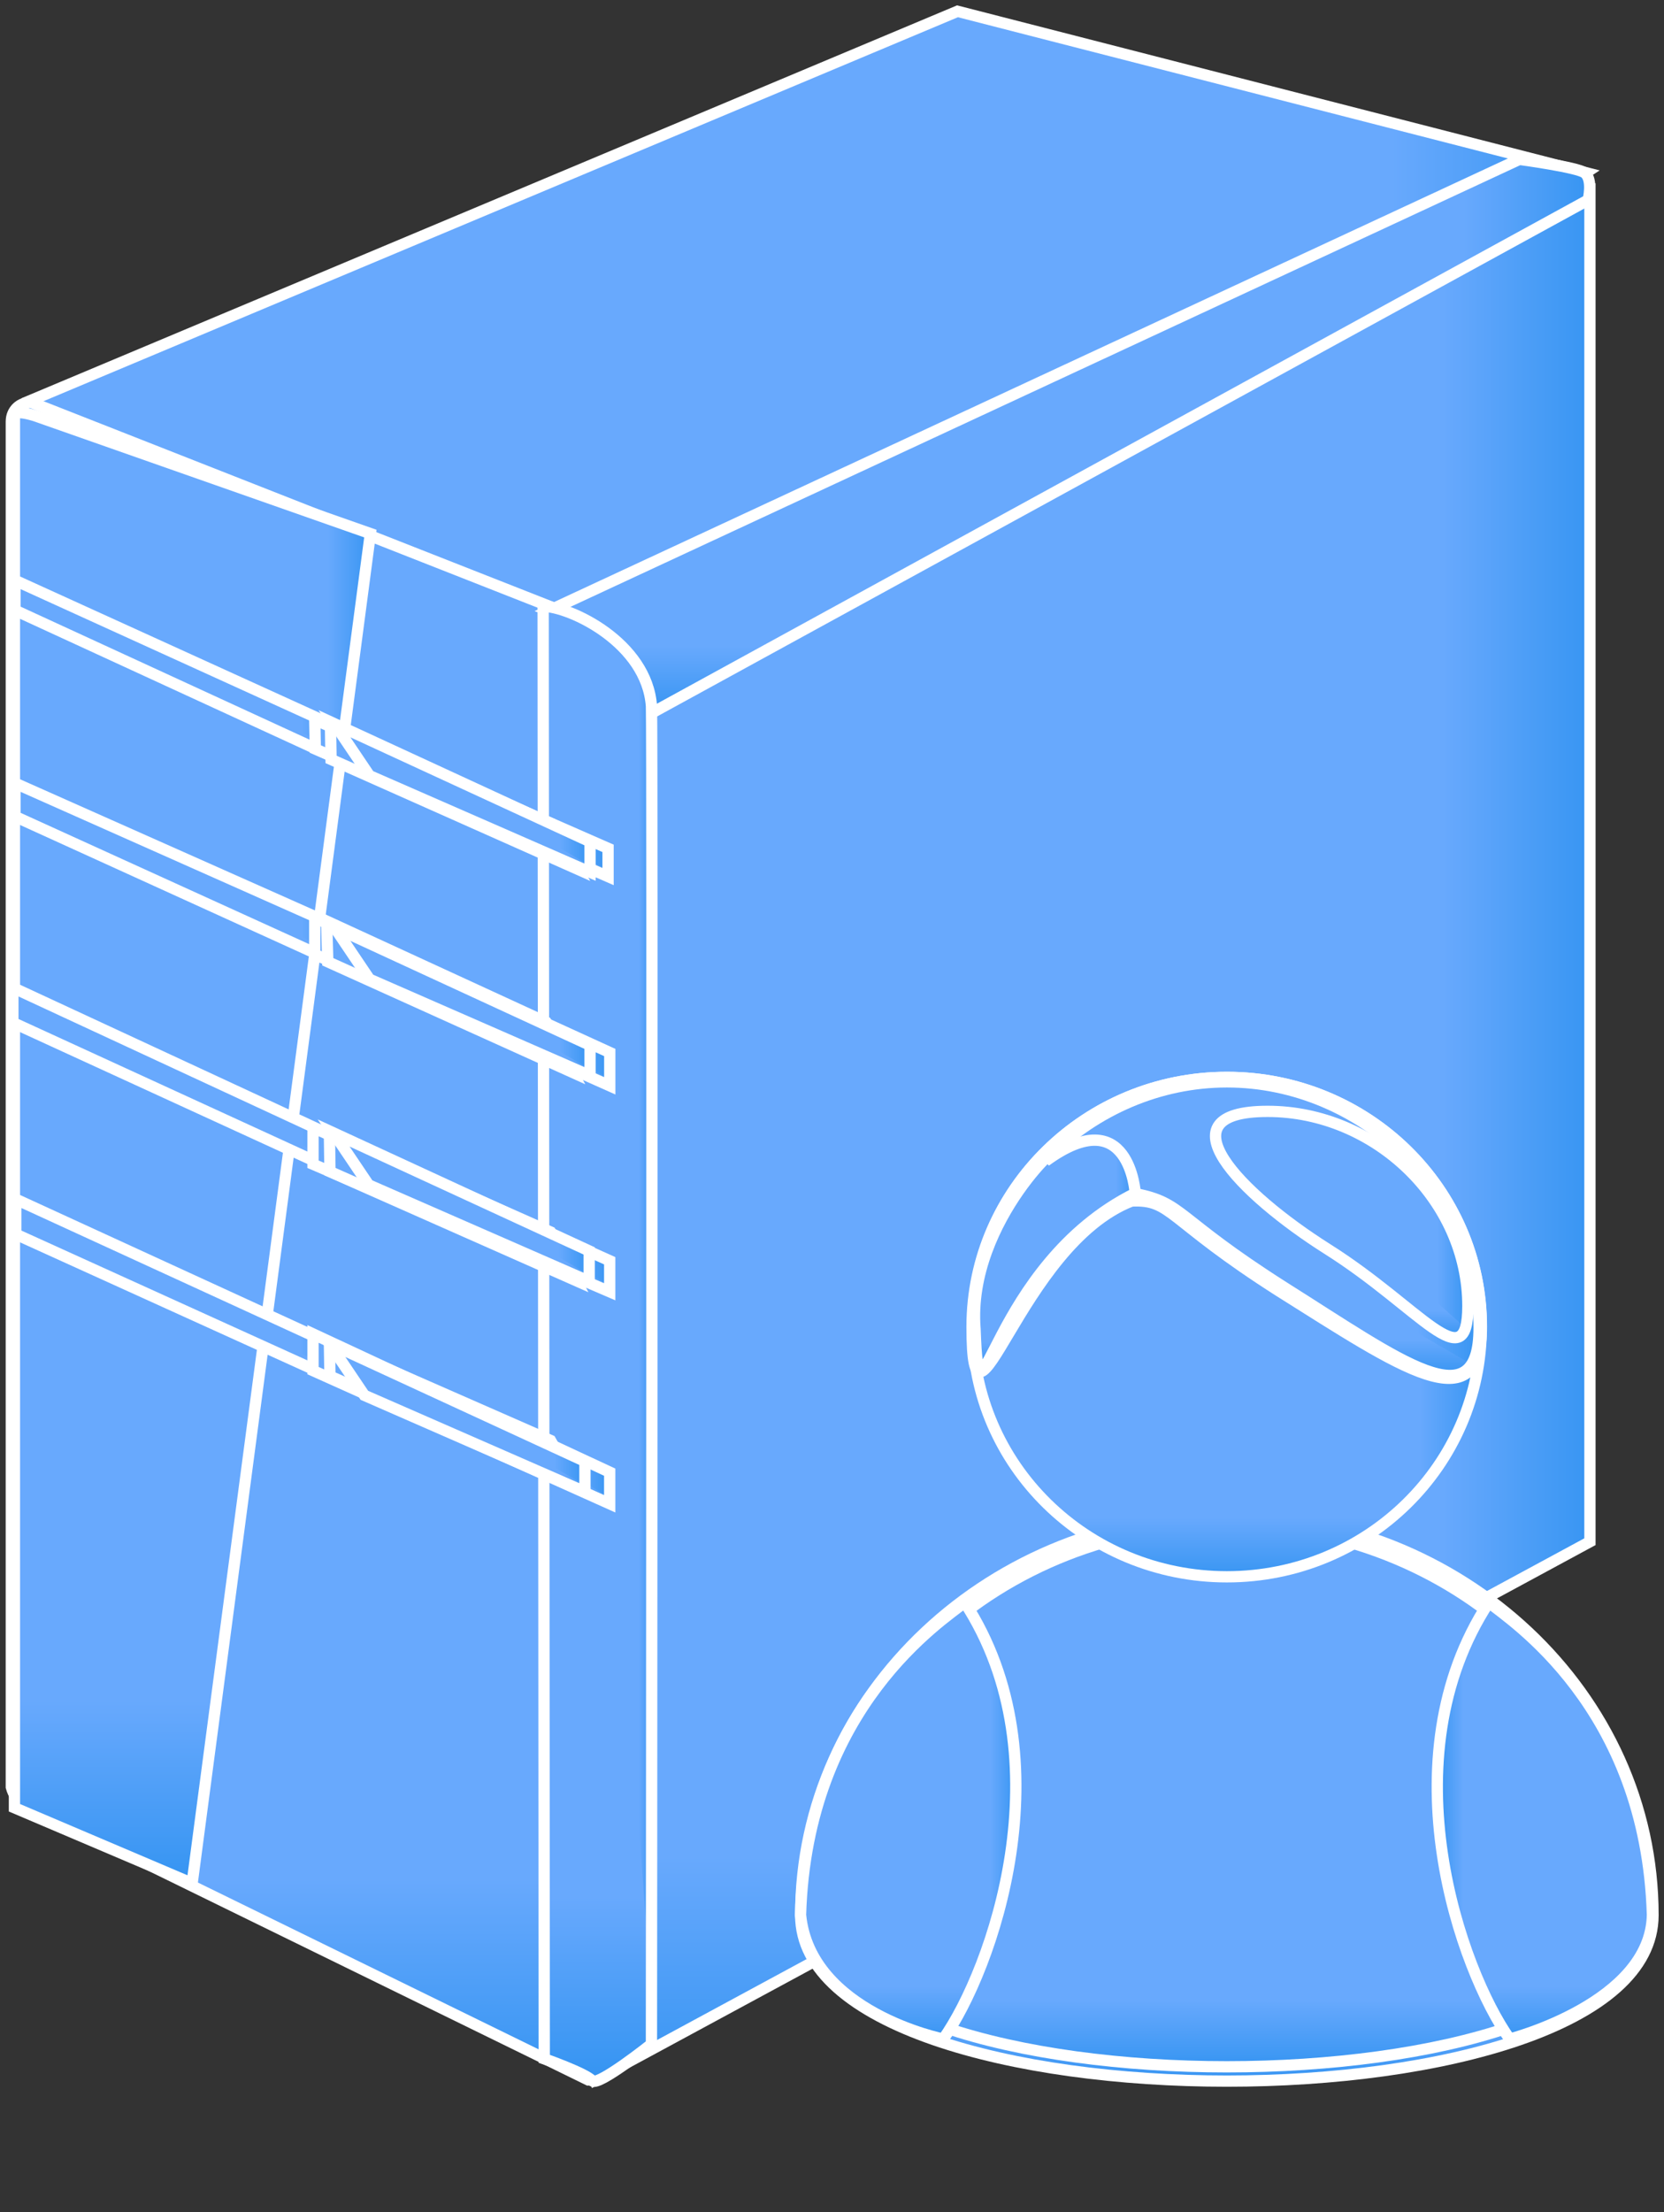 <svg xmlns="http://www.w3.org/2000/svg" width="295" xmlns:xlink="http://www.w3.org/1999/xlink" height="392" viewBox="0 0 295 392">
    <rect x="0" y="0" width="295" height="392" fill="#333333" stroke="none"/>
    <defs>
        <clipPath id="clip1">
            <path d="M0,74.4L1.9,69.3L167,0L278.4,28.6L109,139.3L0,74.4z"/>
        </clipPath>
        <linearGradient id="lg1" y1="0%" x1="0%" x2="100%" y2="0%">
            <stop offset="0" stop-color="#68a9fd"/>
            <stop offset="0.88" stop-color="#68a9fd"/>
            <stop offset="1" stop-color="#3795f2"/>
        </linearGradient>
        <linearGradient id="lg2" y1="0%" x1="0%" x2="0%" y2="100%">
            <stop offset="0" stop-color="#68a9fd"/>
            <stop offset="0.88" stop-color="#68a9fd"/>
            <stop offset="1" stop-color="#3795f2"/>
        </linearGradient>
        <clipPath id="clip2">
            <path d="M43.7,338L220.1,242.6L220.1,3.4L46.3,81.8L0,221L43.7,338z"/>
        </clipPath>
        <linearGradient id="lg3" y1="0%" x1="0%" x2="100%" y2="0%">
            <stop offset="0" stop-color="#68a9fd"/>
            <stop offset="0.88" stop-color="#68a9fd"/>
            <stop offset="1" stop-color="#3795f2"/>
        </linearGradient>
        <linearGradient id="lg4" y1="0%" x1="0%" x2="0%" y2="100%">
            <stop offset="0" stop-color="#68a9fd"/>
            <stop offset="0.88" stop-color="#68a9fd"/>
            <stop offset="1" stop-color="#3795f2"/>
        </linearGradient>
        <clipPath id="clip3">
            <path d="M3.5,0L102.4,38.9C104.6,39.4,105.7,41.4,106.1,42.5L106.1,294.1C106.1,296.1,104.3,297.3,102.3,297.3L3.6,249C.8,247.5,.4,246.8,0,245.4L0,3.4C0,1.4,1.5,0,3.5,0z"/>
        </clipPath>
        <linearGradient id="lg5" y1="0%" x1="0%" x2="100%" y2="0%">
            <stop offset="0" stop-color="#68a9fd"/>
            <stop offset="0.88" stop-color="#68a9fd"/>
            <stop offset="1" stop-color="#3795f2"/>
        </linearGradient>
        <linearGradient id="lg6" y1="0%" x1="0%" x2="0%" y2="100%">
            <stop offset="0" stop-color="#68a9fd"/>
            <stop offset="0.88" stop-color="#68a9fd"/>
            <stop offset="1" stop-color="#3795f2"/>
        </linearGradient>
        <clipPath id="clip4">
            <path d="M0,80C7.5,83.1,8.4,82.9,13.9,87.6C16.9,90.3,18.3,98.1,18.3,98.1L184.3,7.2C184.3,7.2,185.2,3.6,183.7,2.4C182.5,1.4,172.1,0,172.1,0L0,80z"/>
        </clipPath>
        <linearGradient id="lg7" y1="0%" x1="0%" x2="100%" y2="0%">
            <stop offset="0" stop-color="#68a9fd"/>
            <stop offset="0.88" stop-color="#68a9fd"/>
            <stop offset="1" stop-color="#3795f2"/>
        </linearGradient>
        <linearGradient id="lg8" y1="0%" x1="0%" x2="0%" y2="100%">
            <stop offset="0" stop-color="#68a9fd"/>
            <stop offset="0.88" stop-color="#68a9fd"/>
            <stop offset="1" stop-color="#3795f2"/>
        </linearGradient>
        <clipPath id="clip5">
            <path d="M-0,0C4.7,0,18.4,6.4,19.2,17.7C19.4,21.5,19.2,254.8,19.2,254.8C19.2,254.8,9.8,262.3,8.7,261.3C7.6,260,.2,257.4,.2,257.4L-0,0z"/>
        </clipPath>
        <linearGradient id="lg9" y1="0%" x1="0%" x2="100%" y2="0%">
            <stop offset="0" stop-color="#68a9fd"/>
            <stop offset="0.88" stop-color="#68a9fd"/>
            <stop offset="1" stop-color="#3795f2"/>
        </linearGradient>
        <linearGradient id="lg10" y1="0%" x1="0%" x2="0%" y2="100%">
            <stop offset="0" stop-color="#68a9fd"/>
            <stop offset="0.88" stop-color="#68a9fd"/>
            <stop offset="1" stop-color="#3795f2"/>
        </linearGradient>
        <clipPath id="clip6">
            <path d="M63.2,21.4L31.6,260.6L.1,247.2L.1,.9C.1,.9,-0.9,-0.9,3.7,.5L63.2,21.4z"/>
        </clipPath>
        <linearGradient id="lg11" y1="0%" x1="0%" x2="100%" y2="0%">
            <stop offset="0" stop-color="#68a9fd"/>
            <stop offset="0.88" stop-color="#68a9fd"/>
            <stop offset="1" stop-color="#3795f2"/>
        </linearGradient>
        <linearGradient id="lg12" y1="0%" x1="0%" x2="0%" y2="100%">
            <stop offset="0" stop-color="#68a9fd"/>
            <stop offset="0.88" stop-color="#68a9fd"/>
            <stop offset="1" stop-color="#3795f2"/>
        </linearGradient>
        <clipPath id="clip7">
            <path d="M0,0L0,5.3L57.8,31.9L57.8,26.3L0,0z"/>
        </clipPath>
        <linearGradient id="lg13" y1="0%" x1="0%" x2="100%" y2="0%">
            <stop offset="0" stop-color="#68a9fd"/>
            <stop offset="0.88" stop-color="#68a9fd"/>
            <stop offset="1" stop-color="#3795f2"/>
        </linearGradient>
        <linearGradient id="lg14" y1="0%" x1="0%" x2="0%" y2="100%">
            <stop offset="0" stop-color="#68a9fd"/>
            <stop offset="0.88" stop-color="#68a9fd"/>
            <stop offset="1" stop-color="#3795f2"/>
        </linearGradient>
        <clipPath id="clip8">
            <path d="M0,0L0,5.9L57.8,32.2L57.8,25.7L0,0z"/>
        </clipPath>
        <linearGradient id="lg15" y1="0%" x1="0%" x2="100%" y2="0%">
            <stop offset="0" stop-color="#68a9fd"/>
            <stop offset="0.88" stop-color="#68a9fd"/>
            <stop offset="1" stop-color="#3795f2"/>
        </linearGradient>
        <linearGradient id="lg16" y1="0%" x1="0%" x2="0%" y2="100%">
            <stop offset="0" stop-color="#68a9fd"/>
            <stop offset="0.88" stop-color="#68a9fd"/>
            <stop offset="1" stop-color="#3795f2"/>
        </linearGradient>
        <clipPath id="clip9">
            <path d="M0,0L0,6.2L58.2,32.9L58.2,27L0,0z"/>
        </clipPath>
        <linearGradient id="lg17" y1="0%" x1="0%" x2="100%" y2="0%">
            <stop offset="0" stop-color="#68a9fd"/>
            <stop offset="0.88" stop-color="#68a9fd"/>
            <stop offset="1" stop-color="#3795f2"/>
        </linearGradient>
        <linearGradient id="lg18" y1="0%" x1="0%" x2="0%" y2="100%">
            <stop offset="0" stop-color="#68a9fd"/>
            <stop offset="0.88" stop-color="#68a9fd"/>
            <stop offset="1" stop-color="#3795f2"/>
        </linearGradient>
        <clipPath id="clip10">
            <path d="M0,0L0,6.2L57.3,32.2L57.3,26.3L0,0z"/>
        </clipPath>
        <linearGradient id="lg19" y1="0%" x1="0%" x2="100%" y2="0%">
            <stop offset="0" stop-color="#68a9fd"/>
            <stop offset="0.88" stop-color="#68a9fd"/>
            <stop offset="1" stop-color="#3795f2"/>
        </linearGradient>
        <linearGradient id="lg20" y1="0%" x1="0%" x2="0%" y2="100%">
            <stop offset="0" stop-color="#68a9fd"/>
            <stop offset="0.88" stop-color="#68a9fd"/>
            <stop offset="1" stop-color="#3795f2"/>
        </linearGradient>
        <clipPath id="clip11">
            <path d="M0,0L.1,5.2L52,27.8L52,22.8L0,0z"/>
        </clipPath>
        <linearGradient id="lg21" y1="0%" x1="0%" x2="100%" y2="0%">
            <stop offset="0" stop-color="#68a9fd"/>
            <stop offset="0.88" stop-color="#68a9fd"/>
            <stop offset="1" stop-color="#3795f2"/>
        </linearGradient>
        <linearGradient id="lg22" y1="0%" x1="0%" x2="0%" y2="100%">
            <stop offset="0" stop-color="#68a9fd"/>
            <stop offset="0.88" stop-color="#68a9fd"/>
            <stop offset="1" stop-color="#3795f2"/>
        </linearGradient>
        <clipPath id="clip12">
            <path d="M0,0L0,6.5L52.3,29.8L52.3,23.9L0,0z"/>
        </clipPath>
        <linearGradient id="lg23" y1="0%" x1="0%" x2="100%" y2="0%">
            <stop offset="0" stop-color="#68a9fd"/>
            <stop offset="0.88" stop-color="#68a9fd"/>
            <stop offset="1" stop-color="#3795f2"/>
        </linearGradient>
        <linearGradient id="lg24" y1="0%" x1="0%" x2="0%" y2="100%">
            <stop offset="0" stop-color="#68a9fd"/>
            <stop offset="0.88" stop-color="#68a9fd"/>
            <stop offset="1" stop-color="#3795f2"/>
        </linearGradient>
        <clipPath id="clip13">
            <path d="M0,0L52.6,23.6L52.6,29.1L0,6.5L0,0z"/>
        </clipPath>
        <linearGradient id="lg25" y1="0%" x1="0%" x2="100%" y2="0%">
            <stop offset="0" stop-color="#68a9fd"/>
            <stop offset="0.88" stop-color="#68a9fd"/>
            <stop offset="1" stop-color="#3795f2"/>
        </linearGradient>
        <linearGradient id="lg26" y1="0%" x1="0%" x2="0%" y2="100%">
            <stop offset="0" stop-color="#68a9fd"/>
            <stop offset="0.88" stop-color="#68a9fd"/>
            <stop offset="1" stop-color="#3795f2"/>
        </linearGradient>
        <clipPath id="clip14">
            <path d="M0,0L52.6,24.5L52.6,30.1L0,6.5L0,0z"/>
        </clipPath>
        <linearGradient id="lg27" y1="0%" x1="0%" x2="100%" y2="0%">
            <stop offset="0" stop-color="#68a9fd"/>
            <stop offset="0.88" stop-color="#68a9fd"/>
            <stop offset="1" stop-color="#3795f2"/>
        </linearGradient>
        <linearGradient id="lg28" y1="0%" x1="0%" x2="0%" y2="100%">
            <stop offset="0" stop-color="#68a9fd"/>
            <stop offset="0.88" stop-color="#68a9fd"/>
            <stop offset="1" stop-color="#3795f2"/>
        </linearGradient>
        <clipPath id="clip15">
            <path d="M0,0L39.2,17.2L43.7,25.2L.1,5.8L0,0z"/>
        </clipPath>
        <linearGradient id="lg29" y1="0%" x1="0%" x2="100%" y2="0%">
            <stop offset="0" stop-color="#68a9fd"/>
            <stop offset="0.88" stop-color="#68a9fd"/>
            <stop offset="1" stop-color="#3795f2"/>
        </linearGradient>
        <linearGradient id="lg30" y1="0%" x1="0%" x2="0%" y2="100%">
            <stop offset="0" stop-color="#68a9fd"/>
            <stop offset="0.88" stop-color="#68a9fd"/>
            <stop offset="1" stop-color="#3795f2"/>
        </linearGradient>
        <clipPath id="clip16">
            <path d="M0,0L38.9,17.9L43.6,26.8L.2,7.2L0,0z"/>
        </clipPath>
        <linearGradient id="lg31" y1="0%" x1="0%" x2="100%" y2="0%">
            <stop offset="0" stop-color="#68a9fd"/>
            <stop offset="0.88" stop-color="#68a9fd"/>
            <stop offset="1" stop-color="#3795f2"/>
        </linearGradient>
        <linearGradient id="lg32" y1="0%" x1="0%" x2="0%" y2="100%">
            <stop offset="0" stop-color="#68a9fd"/>
            <stop offset="0.88" stop-color="#68a9fd"/>
            <stop offset="1" stop-color="#3795f2"/>
        </linearGradient>
        <clipPath id="clip17">
            <path d="M0,0L39.2,17.4L43.7,26L.1,6.7L0,0z"/>
        </clipPath>
        <linearGradient id="lg33" y1="0%" x1="0%" x2="100%" y2="0%">
            <stop offset="0" stop-color="#68a9fd"/>
            <stop offset="0.88" stop-color="#68a9fd"/>
            <stop offset="1" stop-color="#3795f2"/>
        </linearGradient>
        <linearGradient id="lg34" y1="0%" x1="0%" x2="0%" y2="100%">
            <stop offset="0" stop-color="#68a9fd"/>
            <stop offset="0.88" stop-color="#68a9fd"/>
            <stop offset="1" stop-color="#3795f2"/>
        </linearGradient>
        <clipPath id="clip18">
            <path d="M0,0L39.2,17.2L43.7,25.2L.1,5.8L0,0z"/>
        </clipPath>
        <linearGradient id="lg35" y1="0%" x1="0%" x2="100%" y2="0%">
            <stop offset="0" stop-color="#68a9fd"/>
            <stop offset="0.88" stop-color="#68a9fd"/>
            <stop offset="1" stop-color="#3795f2"/>
        </linearGradient>
        <linearGradient id="lg36" y1="0%" x1="0%" x2="0%" y2="100%">
            <stop offset="0" stop-color="#68a9fd"/>
            <stop offset="0.88" stop-color="#68a9fd"/>
            <stop offset="1" stop-color="#3795f2"/>
        </linearGradient>
        <clipPath id="clip19">
            <path d="M0,0L45.3,20.9L45.3,26.3L6.2,9.2L0,0z"/>
        </clipPath>
        <linearGradient id="lg37" y1="0%" x1="0%" x2="100%" y2="0%">
            <stop offset="0" stop-color="#68a9fd"/>
            <stop offset="0.88" stop-color="#68a9fd"/>
            <stop offset="1" stop-color="#3795f2"/>
        </linearGradient>
        <linearGradient id="lg38" y1="0%" x1="0%" x2="0%" y2="100%">
            <stop offset="0" stop-color="#68a9fd"/>
            <stop offset="0.88" stop-color="#68a9fd"/>
            <stop offset="1" stop-color="#3795f2"/>
        </linearGradient>
        <clipPath id="clip20">
            <path d="M0,0L45.3,20.9L45.3,26.3L6.2,9.2L0,0z"/>
        </clipPath>
        <linearGradient id="lg39" y1="0%" x1="0%" x2="100%" y2="0%">
            <stop offset="0" stop-color="#68a9fd"/>
            <stop offset="0.88" stop-color="#68a9fd"/>
            <stop offset="1" stop-color="#3795f2"/>
        </linearGradient>
        <linearGradient id="lg40" y1="0%" x1="0%" x2="0%" y2="100%">
            <stop offset="0" stop-color="#68a9fd"/>
            <stop offset="0.88" stop-color="#68a9fd"/>
            <stop offset="1" stop-color="#3795f2"/>
        </linearGradient>
        <clipPath id="clip21">
            <path d="M0,0L45.3,20.9L45.3,26.3L6.2,9.2L0,0z"/>
        </clipPath>
        <linearGradient id="lg41" y1="0%" x1="0%" x2="100%" y2="0%">
            <stop offset="0" stop-color="#68a9fd"/>
            <stop offset="0.88" stop-color="#68a9fd"/>
            <stop offset="1" stop-color="#3795f2"/>
        </linearGradient>
        <linearGradient id="lg42" y1="0%" x1="0%" x2="0%" y2="100%">
            <stop offset="0" stop-color="#68a9fd"/>
            <stop offset="0.88" stop-color="#68a9fd"/>
            <stop offset="1" stop-color="#3795f2"/>
        </linearGradient>
        <clipPath id="clip22">
            <path d="M0,0L45.3,20.9L45.3,26.3L6.2,9.2L0,0z"/>
        </clipPath>
        <linearGradient id="lg43" y1="0%" x1="0%" x2="100%" y2="0%">
            <stop offset="0" stop-color="#68a9fd"/>
            <stop offset="0.88" stop-color="#68a9fd"/>
            <stop offset="1" stop-color="#3795f2"/>
        </linearGradient>
        <linearGradient id="lg44" y1="0%" x1="0%" x2="0%" y2="100%">
            <stop offset="0" stop-color="#68a9fd"/>
            <stop offset="0.88" stop-color="#68a9fd"/>
            <stop offset="1" stop-color="#3795f2"/>
        </linearGradient>
        <clipPath id="clip23">
            <path d="M0,71C0,31.8,33.8,0,75.6,0C117.2,0,151.1,31.8,151.1,71C151.1,110.2,0,110.2,0,71z"/>
        </clipPath>
        <linearGradient id="lg45" y1="0%" x1="0%" x2="100%" y2="0%">
            <stop offset="0" stop-color="#68a9fd"/>
            <stop offset="0.88" stop-color="#68a9fd"/>
            <stop offset="1" stop-color="#3795f2"/>
        </linearGradient>
        <linearGradient id="lg46" y1="0%" x1="0%" x2="0%" y2="100%">
            <stop offset="0" stop-color="#68a9fd"/>
            <stop offset="0.88" stop-color="#68a9fd"/>
            <stop offset="1" stop-color="#3795f2"/>
        </linearGradient>
        <clipPath id="clip24">
            <path d="M0,67.9C0,30.4,32.7,0,73,0C113.3,0,146,30.4,146,67.9C146,105.4,0,105.4,0,67.9z"/>
        </clipPath>
        <linearGradient id="lg47" y1="0%" x1="0%" x2="100%" y2="0%">
            <stop offset="0" stop-color="#68a9fd"/>
            <stop offset="0.88" stop-color="#68a9fd"/>
            <stop offset="1" stop-color="#3795f2"/>
        </linearGradient>
        <linearGradient id="lg48" y1="0%" x1="0%" x2="0%" y2="100%">
            <stop offset="0" stop-color="#68a9fd"/>
            <stop offset="0.88" stop-color="#68a9fd"/>
            <stop offset="1" stop-color="#3795f2"/>
        </linearGradient>
        <clipPath id="clip25">
            <path d="M0,55.4C1.1,18.4,25.3,3.1,29.1,0C47.3,27.9,33.9,65.3,25.3,77.4C25.3,77.4,1.7,72.7,0,55.4z"/>
        </clipPath>
        <linearGradient id="lg49" y1="0%" x1="0%" x2="100%" y2="0%">
            <stop offset="0" stop-color="#68a9fd"/>
            <stop offset="0.88" stop-color="#68a9fd"/>
            <stop offset="1" stop-color="#3795f2"/>
        </linearGradient>
        <linearGradient id="lg50" y1="0%" x1="0%" x2="0%" y2="100%">
            <stop offset="0" stop-color="#68a9fd"/>
            <stop offset="0.88" stop-color="#68a9fd"/>
            <stop offset="1" stop-color="#3795f2"/>
        </linearGradient>
        <clipPath id="clip26">
            <path d="M0,55.4C1.1,18.4,25.3,3.1,29,0C47.3,27.9,33.9,65.3,25.3,77.4C25.3,77.4,.3,71,0,55.4z"/>
        </clipPath>
        <linearGradient id="lg51" y1="0%" x1="0%" x2="100%" y2="0%">
            <stop offset="0" stop-color="#68a9fd"/>
            <stop offset="0.88" stop-color="#68a9fd"/>
            <stop offset="1" stop-color="#3795f2"/>
        </linearGradient>
        <linearGradient id="lg52" y1="0%" x1="0%" x2="0%" y2="100%">
            <stop offset="0" stop-color="#68a9fd"/>
            <stop offset="0.88" stop-color="#68a9fd"/>
            <stop offset="1" stop-color="#3795f2"/>
        </linearGradient>
        <clipPath id="clip27">
            <path d="M0,44.2C0,19.8,20.2,0,45.1,0C70,0,90.2,19.8,90.2,44.2C90.2,68.7,70,88.5,45.1,88.5C20.2,88.5,0,68.7,0,44.2z"/>
        </clipPath>
        <linearGradient id="lg53" y1="0%" x1="0%" x2="100%" y2="0%">
            <stop offset="0" stop-color="#68a9fd"/>
            <stop offset="0.88" stop-color="#68a9fd"/>
            <stop offset="1" stop-color="#3795f2"/>
        </linearGradient>
        <linearGradient id="lg54" y1="0%" x1="0%" x2="0%" y2="100%">
            <stop offset="0" stop-color="#68a9fd"/>
            <stop offset="0.88" stop-color="#68a9fd"/>
            <stop offset="1" stop-color="#3795f2"/>
        </linearGradient>
        <clipPath id="clip28">
            <path d="M0,44.2C0,19.8,20.3,0,45.2,0C70.1,0,90.3,19.8,90.3,44.2C90.3,61.4,76,51.4,54.5,37.9C34.4,25.1,35.5,21.6,28.3,21.9C8.2,29.7,0,68.7,0,44.2z"/>
        </clipPath>
        <linearGradient id="lg55" y1="0%" x1="0%" x2="100%" y2="0%">
            <stop offset="0" stop-color="#68a9fd"/>
            <stop offset="0.88" stop-color="#68a9fd"/>
            <stop offset="1" stop-color="#3795f2"/>
        </linearGradient>
        <linearGradient id="lg56" y1="0%" x1="0%" x2="0%" y2="100%">
            <stop offset="0" stop-color="#68a9fd"/>
            <stop offset="0.88" stop-color="#68a9fd"/>
            <stop offset="1" stop-color="#3795f2"/>
        </linearGradient>
        <clipPath id="clip29">
            <path d="M0,43.8C0,20.2,20.5,0,44.7,0C68.7,0,89.4,19.9,89.4,43.6C89.4,60.1,75.6,49.5,54.8,36.4C35.3,24,37.1,21.5,28.4,19.8C5.6,28.6,.8,65.6,0,43.8z"/>
        </clipPath>
        <linearGradient id="lg57" y1="0%" x1="0%" x2="100%" y2="0%">
            <stop offset="0" stop-color="#68a9fd"/>
            <stop offset="0.88" stop-color="#68a9fd"/>
            <stop offset="1" stop-color="#3795f2"/>
        </linearGradient>
        <linearGradient id="lg58" y1="0%" x1="0%" x2="0%" y2="100%">
            <stop offset="0" stop-color="#68a9fd"/>
            <stop offset="0.88" stop-color="#68a9fd"/>
            <stop offset="1" stop-color="#3795f2"/>
        </linearGradient>
        <clipPath id="clip30">
            <path d="M9.1,0C28.2,0,44.6,15.8,44.6,34.5C44.6,47.7,36.2,34.8,19.7,24.4C4.2,14.6,-10.1,0,9.1,0z"/>
        </clipPath>
        <linearGradient id="lg59" y1="0%" x1="0%" x2="100%" y2="0%">
            <stop offset="0" stop-color="#68a9fd"/>
            <stop offset="0.88" stop-color="#68a9fd"/>
            <stop offset="1" stop-color="#3795f2"/>
        </linearGradient>
        <linearGradient id="lg60" y1="0%" x1="0%" x2="0%" y2="100%">
            <stop offset="0" stop-color="#68a9fd"/>
            <stop offset="0.88" stop-color="#68a9fd"/>
            <stop offset="1" stop-color="#3795f2"/>
        </linearGradient>
        <clipPath id="clip31">
            <path d="M.1,33.5C-1.5,13.8,18.2,-2.4,12.6,3.7C27.5,-7.2,28.5,9.4,28.5,9.4C2.6,22.3,.9,55.2,.1,33.5z"/>
        </clipPath>
        <linearGradient id="lg61" y1="0%" x1="0%" x2="100%" y2="0%">
            <stop offset="0" stop-color="#68a9fd"/>
            <stop offset="0.88" stop-color="#68a9fd"/>
            <stop offset="1" stop-color="#3795f2"/>
        </linearGradient>
        <linearGradient id="lg62" y1="0%" x1="0%" x2="0%" y2="100%">
            <stop offset="0" stop-color="#68a9fd"/>
            <stop offset="0.88" stop-color="#68a9fd"/>
            <stop offset="1" stop-color="#3795f2"/>
        </linearGradient>
    </defs>
    <g transform="translate(3.61,2)">
        <g transform="translate(-1.57,-0)">
            <g id="shape1" transform="translate(0.71,0)">
                <g clip-path="url(#clip1)">
                    <path stroke-width="2" d="M278.4,0L278.4,139.3L0,0z" stroke="url(#lg1)" fill="url(#lg1)"/>
                </g>
                <g clip-path="url(#clip1)">
                    <path stroke-width="2" d="M278.4,139.3L0,139.3L0,0z" stroke="url(#lg2)" fill="url(#lg2)"/>
                </g>
                <path stroke-width="2" d="M0,74.4L1.9,69.3L167,0L278.4,28.6L109,139.3L0,74.4z" stroke="#ffffff" fill="none"/>
            </g>
            <g id="shape2" transform="translate(59.73,28.61)">
                <g clip-path="url(#clip2)">
                    <path stroke-width="2" d="M220.1,3.4L220.1,338L0,3.4z" stroke="url(#lg3)" fill="url(#lg3)"/>
                </g>
                <g clip-path="url(#clip2)">
                    <path stroke-width="2" d="M220.1,338L0,338L0,3.4z" stroke="url(#lg4)" fill="url(#lg4)"/>
                </g>
                <path stroke-width="2" d="M43.7,338L220.1,242.6L220.1,3.4L46.3,81.8L0,221L43.7,338z" stroke="#ffffff" fill="none"/>
            </g>
            <g id="shape3" transform="translate(-0.03,69.3)">
                <g clip-path="url(#clip3)">
                    <path stroke-width="2" d="M106.1,0L106.1,297.3L0,0z" stroke="url(#lg5)" fill="url(#lg5)"/>
                </g>
                <g clip-path="url(#clip3)">
                    <path stroke-width="2" d="M106.1,297.3L0,297.3L0,0z" stroke="url(#lg6)" fill="url(#lg6)"/>
                </g>
                <path stroke-width="2" d="M3.5,0L102.4,38.9C104.6,39.4,105.7,41.4,106.1,42.5L106.1,294.1C106.1,296.1,104.3,297.3,102.3,297.3L3.6,249C.8,247.5,.4,246.8,0,245.4L0,3.4C0,1.4,1.5,0,3.5,0z" stroke="#ffffff" fill="none"/>
            </g>
            <g id="shape4" transform="translate(95.22,26.24)">
                <g clip-path="url(#clip4)">
                    <path stroke-width="2" d="M184.5,0L184.5,98.1L0,0z" stroke="url(#lg7)" fill="url(#lg7)"/>
                </g>
                <g clip-path="url(#clip4)">
                    <path stroke-width="2" d="M184.5,98.1L0,98.1L0,0z" stroke="url(#lg8)" fill="url(#lg8)"/>
                </g>
                <path stroke-width="2" d="M0,80C7.5,83.1,8.4,82.9,13.9,87.6C16.9,90.3,18.3,98.1,18.3,98.1L184.3,7.2C184.3,7.2,185.2,3.6,183.7,2.4C182.5,1.4,172.1,0,172.1,0L0,80z" stroke="#ffffff" fill="none"/>
            </g>
            <g id="shape5" transform="translate(94.25,105.45)">
                <g clip-path="url(#clip5)">
                    <path stroke-width="2" d="M19.3,0L19.3,261.4L-0,0z" stroke="url(#lg9)" fill="url(#lg9)"/>
                </g>
                <g clip-path="url(#clip5)">
                    <path stroke-width="2" d="M19.3,261.4L-0,261.4L-0,0z" stroke="url(#lg10)" fill="url(#lg10)"/>
                </g>
                <path stroke-width="2" d="M-0,0C4.7,0,18.4,6.4,19.2,17.7C19.4,21.5,19.2,254.8,19.2,254.8C19.2,254.8,9.8,262.3,8.7,261.3C7.6,260,.2,257.4,.2,257.4L-0,0z" stroke="#ffffff" fill="none"/>
            </g>
            <g id="shape6" transform="translate(0.42,71.16)">
                <g clip-path="url(#clip6)">
                    <path stroke-width="2" d="M63.2,-0L63.2,260.6L-0,-0z" stroke="url(#lg11)" fill="url(#lg11)"/>
                </g>
                <g clip-path="url(#clip6)">
                    <path stroke-width="2" d="M63.2,260.6L-0,260.6L-0,-0z" stroke="url(#lg12)" fill="url(#lg12)"/>
                </g>
                <path stroke-width="2" d="M63.2,21.4L31.6,260.6L.1,247.2L.1,.9C.1,.9,-0.9,-0.9,3.7,.5L63.2,21.4z" stroke="#ffffff" fill="none"/>
            </g>
            <g transform="translate(0.24,100.85)">
                <g id="shape7" transform="translate(0.38,-0)">
                    <g clip-path="url(#clip7)">
                        <path stroke-width="2" d="M57.8,0L57.8,31.9L0,0z" stroke="url(#lg13)" fill="url(#lg13)"/>
                    </g>
                    <g clip-path="url(#clip7)">
                        <path stroke-width="2" d="M57.8,31.9L0,31.9L0,0z" stroke="url(#lg14)" fill="url(#lg14)"/>
                    </g>
                    <path stroke-width="2" d="M0,0L0,5.3L57.8,31.9L57.8,26.3L0,0z" stroke="#ffffff" fill="none"/>
                </g>
                <g id="shape8" transform="translate(0.38,35.94)">
                    <g clip-path="url(#clip8)">
                        <path stroke-width="2" d="M57.8,0L57.8,32.2L0,0z" stroke="url(#lg15)" fill="url(#lg15)"/>
                    </g>
                    <g clip-path="url(#clip8)">
                        <path stroke-width="2" d="M57.8,32.2L0,32.2L0,0z" stroke="url(#lg16)" fill="url(#lg16)"/>
                    </g>
                    <path stroke-width="2" d="M0,0L0,5.9L57.8,32.2L57.8,25.7L0,0z" stroke="#ffffff" fill="none"/>
                </g>
                <g id="shape9" transform="translate(-0,72.17)">
                    <g clip-path="url(#clip9)">
                        <path stroke-width="2" d="M58.2,0L58.2,32.9L0,0z" stroke="url(#lg17)" fill="url(#lg17)"/>
                    </g>
                    <g clip-path="url(#clip9)">
                        <path stroke-width="2" d="M58.2,32.9L0,32.9L0,0z" stroke="url(#lg18)" fill="url(#lg18)"/>
                    </g>
                    <path stroke-width="2" d="M0,0L0,6.2L58.2,32.9L58.2,27L0,0z" stroke="#ffffff" fill="none"/>
                </g>
                <g id="shape10" transform="translate(0.52,109.67)">
                    <g clip-path="url(#clip10)">
                        <path stroke-width="2" d="M57.3,0L57.3,32.2L0,0z" stroke="url(#lg19)" fill="url(#lg19)"/>
                    </g>
                    <g clip-path="url(#clip10)">
                        <path stroke-width="2" d="M57.3,32.2L0,32.2L0,0z" stroke="url(#lg20)" fill="url(#lg20)"/>
                    </g>
                    <path stroke-width="2" d="M0,0L0,6.2L57.3,32.2L57.3,26.3L0,0z" stroke="#ffffff" fill="none"/>
                </g>
                <g id="shape11" transform="translate(53.52,24.69)">
                    <g clip-path="url(#clip11)">
                        <path stroke-width="2" d="M52,0L52,27.8L0,0z" stroke="url(#lg21)" fill="url(#lg21)"/>
                    </g>
                    <g clip-path="url(#clip11)">
                        <path stroke-width="2" d="M52,27.8L0,27.8L0,0z" stroke="url(#lg22)" fill="url(#lg22)"/>
                    </g>
                    <path stroke-width="2" d="M0,0L.1,5.2L52,27.8L52,22.8L0,0z" stroke="#ffffff" fill="none"/>
                </g>
                <g id="shape12" transform="translate(53.52,59.77)">
                    <g clip-path="url(#clip12)">
                        <path stroke-width="2" d="M52.3,0L52.3,29.8L0,0z" stroke="url(#lg23)" fill="url(#lg23)"/>
                    </g>
                    <g clip-path="url(#clip12)">
                        <path stroke-width="2" d="M52.3,29.8L0,29.8L0,0z" stroke="url(#lg24)" fill="url(#lg24)"/>
                    </g>
                    <path stroke-width="2" d="M0,0L0,6.5L52.3,29.8L52.3,23.9L0,0z" stroke="#ffffff" fill="none"/>
                </g>
                <g id="shape13" transform="translate(53.21,96.97)">
                    <g clip-path="url(#clip13)">
                        <path stroke-width="2" d="M52.6,0L52.6,29.1L0,0z" stroke="url(#lg25)" fill="url(#lg25)"/>
                    </g>
                    <g clip-path="url(#clip13)">
                        <path stroke-width="2" d="M52.6,29.1L0,29.1L0,0z" stroke="url(#lg26)" fill="url(#lg26)"/>
                    </g>
                    <path stroke-width="2" d="M0,0L52.6,23.6L52.6,29.1L0,6.5L0,0z" stroke="#ffffff" fill="none"/>
                </g>
                <g id="shape14" transform="translate(53.21,133.54)">
                    <g clip-path="url(#clip14)">
                        <path stroke-width="2" d="M52.6,0L52.6,30.1L0,0z" stroke="url(#lg27)" fill="url(#lg27)"/>
                    </g>
                    <g clip-path="url(#clip14)">
                        <path stroke-width="2" d="M52.6,30.1L0,30.1L0,0z" stroke="url(#lg28)" fill="url(#lg28)"/>
                    </g>
                    <path stroke-width="2" d="M0,0L52.6,24.5L52.6,30.1L0,6.5L0,0z" stroke="#ffffff" fill="none"/>
                </g>
                <g id="shape15" transform="translate(56.31,25.93)">
                    <g clip-path="url(#clip15)">
                        <path stroke-width="2" d="M43.7,0L43.7,25.2L0,0z" stroke="url(#lg29)" fill="url(#lg29)"/>
                    </g>
                    <g clip-path="url(#clip15)">
                        <path stroke-width="2" d="M43.7,25.2L0,25.2L0,0z" stroke="url(#lg30)" fill="url(#lg30)"/>
                    </g>
                    <path stroke-width="2" d="M0,0L39.2,17.2L43.7,25.2L.1,5.8L0,0z" stroke="#ffffff" fill="none"/>
                </g>
                <g id="shape16" transform="translate(55.63,60.39)">
                    <g clip-path="url(#clip16)">
                        <path stroke-width="2" d="M43.6,0L43.6,26.8L0,0z" stroke="url(#lg31)" fill="url(#lg31)"/>
                    </g>
                    <g clip-path="url(#clip16)">
                        <path stroke-width="2" d="M43.6,26.8L0,26.8L0,0z" stroke="url(#lg32)" fill="url(#lg32)"/>
                    </g>
                    <path stroke-width="2" d="M0,0L38.9,17.9L43.6,26.8L.2,7.2L0,0z" stroke="#ffffff" fill="none"/>
                </g>
                <g id="shape17" transform="translate(56.12,98.08)">
                    <g clip-path="url(#clip17)">
                        <path stroke-width="2" d="M43.7,0L43.7,26L0,0z" stroke="url(#lg33)" fill="url(#lg33)"/>
                    </g>
                    <g clip-path="url(#clip17)">
                        <path stroke-width="2" d="M43.7,26L0,26L0,0z" stroke="url(#lg34)" fill="url(#lg34)"/>
                    </g>
                    <path stroke-width="2" d="M0,0L39.2,17.4L43.7,26L.1,6.7L0,0z" stroke="#ffffff" fill="none"/>
                </g>
                <g id="shape18" transform="translate(56.12,135.22)">
                    <g clip-path="url(#clip18)">
                        <path stroke-width="2" d="M43.7,0L43.7,25.2L0,0z" stroke="url(#lg35)" fill="url(#lg35)"/>
                    </g>
                    <g clip-path="url(#clip18)">
                        <path stroke-width="2" d="M43.7,25.2L0,25.2L0,0z" stroke="url(#lg36)" fill="url(#lg36)"/>
                    </g>
                    <path stroke-width="2" d="M0,0L39.2,17.2L43.7,25.2L.1,5.8L0,0z" stroke="#ffffff" fill="none"/>
                </g>
                <g id="shape19" transform="translate(56.12,135.22)">
                    <g clip-path="url(#clip19)">
                        <path stroke-width="2" d="M45.3,0L45.3,26.3L0,0z" stroke="url(#lg37)" fill="url(#lg37)"/>
                    </g>
                    <g clip-path="url(#clip19)">
                        <path stroke-width="2" d="M45.3,26.3L0,26.3L0,0z" stroke="url(#lg38)" fill="url(#lg38)"/>
                    </g>
                    <path stroke-width="2" d="M0,0L45.3,20.9L45.3,26.3L6.2,9.2L0,0z" stroke="#ffffff" fill="none"/>
                </g>
                <g id="shape20" transform="translate(56.87,97.93)">
                    <g clip-path="url(#clip20)">
                        <path stroke-width="2" d="M45.3,0L45.3,26.3L0,0z" stroke="url(#lg39)" fill="url(#lg39)"/>
                    </g>
                    <g clip-path="url(#clip20)">
                        <path stroke-width="2" d="M45.3,26.3L0,26.3L0,0z" stroke="url(#lg40)" fill="url(#lg40)"/>
                    </g>
                    <path stroke-width="2" d="M0,0L45.3,20.9L45.3,26.3L6.2,9.2L0,0z" stroke="#ffffff" fill="none"/>
                </g>
                <g id="shape21" transform="translate(57.02,61.48)">
                    <g clip-path="url(#clip21)">
                        <path stroke-width="2" d="M45.3,0L45.3,26.3L0,0z" stroke="url(#lg41)" fill="url(#lg41)"/>
                    </g>
                    <g clip-path="url(#clip21)">
                        <path stroke-width="2" d="M45.3,26.3L0,26.3L0,0z" stroke="url(#lg42)" fill="url(#lg42)"/>
                    </g>
                    <path stroke-width="2" d="M0,0L45.3,20.9L45.3,26.3L6.2,9.2L0,0z" stroke="#ffffff" fill="none"/>
                </g>
                <g id="shape22" transform="translate(57.02,25.41)">
                    <g clip-path="url(#clip22)">
                        <path stroke-width="2" d="M45.3,0L45.3,26.3L0,0z" stroke="url(#lg43)" fill="url(#lg43)"/>
                    </g>
                    <g clip-path="url(#clip22)">
                        <path stroke-width="2" d="M45.3,26.3L0,26.3L0,0z" stroke="url(#lg44)" fill="url(#lg44)"/>
                    </g>
                    <path stroke-width="2" d="M0,0L45.3,20.9L45.3,26.3L6.2,9.2L0,0z" stroke="#ffffff" fill="none"/>
                </g>
            </g>
        </g>
        <g transform="translate(138.34,188.95)">
            <g id="shape23" transform="translate(0,77.45)">
                <g clip-path="url(#clip23)">
                    <path stroke-width="2" d="M151.1,0L151.1,100.4L0,0z" stroke="url(#lg45)" fill="url(#lg45)"/>
                </g>
                <g clip-path="url(#clip23)">
                    <path stroke-width="2" d="M151.1,100.4L0,100.4L0,0z" stroke="url(#lg46)" fill="url(#lg46)"/>
                </g>
                <path stroke-width="2" d="M0,71C0,31.8,33.8,0,75.6,0C117.2,0,151.1,31.8,151.1,71C151.1,110.2,0,110.2,0,71z" stroke="#ffffff" fill="none"/>
            </g>
            <g id="shape24" transform="translate(2.54,79.29)">
                <g clip-path="url(#clip24)">
                    <path stroke-width="2" d="M146,0L146,96L0,0z" stroke="url(#lg47)" fill="url(#lg47)"/>
                </g>
                <g clip-path="url(#clip24)">
                    <path stroke-width="2" d="M146,96L0,96L0,0z" stroke="url(#lg48)" fill="url(#lg48)"/>
                </g>
                <path stroke-width="2" d="M0,67.9C0,30.4,32.7,0,73,0C113.3,0,146,30.4,146,67.9C146,105.4,0,105.4,0,67.9z" stroke="#ffffff" fill="none"/>
            </g>
            <g id="shape25" transform="translate(-0.03,93)">
                <g clip-path="url(#clip25)">
                    <path stroke-width="2" d="M38.2,0L38.2,77.4L0,0z" stroke="url(#lg49)" fill="url(#lg49)"/>
                </g>
                <g clip-path="url(#clip25)">
                    <path stroke-width="2" d="M38.2,77.4L0,77.4L0,0z" stroke="url(#lg50)" fill="url(#lg50)"/>
                </g>
                <path stroke-width="2" d="M0,55.4C1.1,18.4,25.3,3.1,29.1,0C47.3,27.9,33.9,65.3,25.3,77.4C25.3,77.4,1.7,72.7,0,55.4z" stroke="#ffffff" fill="none"/>
            </g>
            <g id="shape26" transform="matrix(-1,0,0,1,151,93)">
                <g clip-path="url(#clip26)">
                    <path stroke-width="2" d="M38.1,0L38.1,77.4L0,0z" stroke="url(#lg51)" fill="url(#lg51)"/>
                </g>
                <g clip-path="url(#clip26)">
                    <path stroke-width="2" d="M38.1,77.4L0,77.4L0,0z" stroke="url(#lg52)" fill="url(#lg52)"/>
                </g>
                <path stroke-width="2" d="M0,55.4C1.1,18.4,25.3,3.1,29,0C47.3,27.9,33.9,65.3,25.3,77.4C25.3,77.4,.3,71,0,55.4z" stroke="#ffffff" fill="none"/>
            </g>
            <g id="shape27" transform="translate(30.46,-0.02)">
                <g clip-path="url(#clip27)">
                    <path stroke-width="2" d="M90.2,0L90.2,88.5L0,0z" stroke="url(#lg53)" fill="url(#lg53)"/>
                </g>
                <g clip-path="url(#clip27)">
                    <path stroke-width="2" d="M90.2,88.5L0,88.5L0,0z" stroke="url(#lg54)" fill="url(#lg54)"/>
                </g>
                <path stroke-width="2" d="M0,44.2C0,19.8,20.2,0,45.1,0C70,0,90.2,19.8,90.2,44.2C90.2,68.7,70,88.5,45.1,88.5C20.2,88.5,0,68.7,0,44.2z" stroke="#ffffff" fill="none"/>
            </g>
            <g id="shape28" transform="translate(30.38,-0.02)">
                <g clip-path="url(#clip28)">
                    <path stroke-width="2" d="M90.3,0L90.3,53.3L0,0z" stroke="url(#lg55)" fill="url(#lg55)"/>
                </g>
                <g clip-path="url(#clip28)">
                    <path stroke-width="2" d="M90.3,53.3L0,53.3L0,0z" stroke="url(#lg56)" fill="url(#lg56)"/>
                </g>
                <path stroke-width="2" d="M0,44.2C0,19.8,20.3,0,45.2,0C70.1,0,90.3,19.8,90.3,44.2C90.3,61.4,76,51.4,54.5,37.9C34.4,25.1,35.5,21.6,28.3,21.9C8.2,29.7,0,68.7,0,44.2z" stroke="#ffffff" fill="none"/>
            </g>
            <g id="shape29" transform="translate(30.87,0.77)">
                <g clip-path="url(#clip29)">
                    <path stroke-width="2" d="M89.4,0L89.4,52L0,0z" stroke="url(#lg57)" fill="url(#lg57)"/>
                </g>
                <g clip-path="url(#clip29)">
                    <path stroke-width="2" d="M89.4,52L0,52L0,0z" stroke="url(#lg58)" fill="url(#lg58)"/>
                </g>
                <path stroke-width="2" d="M0,43.8C0,20.2,20.5,0,44.7,0C68.7,0,89.4,19.9,89.4,43.6C89.4,60.1,75.6,49.5,54.8,36.4C35.3,24,37.1,21.5,28.4,19.8C5.6,28.6,.8,65.6,0,43.8z" stroke="#ffffff" fill="none"/>
            </g>
            <g id="shape30" transform="translate(73.68,6)">
                <g clip-path="url(#clip30)">
                    <path stroke-width="2" d="M44.6,0L44.6,40.1L-0.1,0z" stroke="url(#lg59)" fill="url(#lg59)"/>
                </g>
                <g clip-path="url(#clip30)">
                    <path stroke-width="2" d="M44.6,40.1L-0.1,40.1L-0.1,0z" stroke="url(#lg60)" fill="url(#lg60)"/>
                </g>
                <path stroke-width="2" d="M9.1,0C28.2,0,44.6,15.8,44.6,34.5C44.6,47.7,36.2,34.8,19.7,24.4C4.2,14.6,-10.1,0,9.1,0z" stroke="#ffffff" fill="none"/>
            </g>
            <g id="shape31" transform="translate(30.81,11.11)">
                <g clip-path="url(#clip31)">
                    <path stroke-width="2" d="M28.5,-0L28.5,40.7L-0,-0z" stroke="url(#lg61)" fill="url(#lg61)"/>
                </g>
                <g clip-path="url(#clip31)">
                    <path stroke-width="2" d="M28.5,40.7L-0,40.7L-0,-0z" stroke="url(#lg62)" fill="url(#lg62)"/>
                </g>
                <path stroke-width="2" d="M.1,33.5C-1.5,13.8,18.2,-2.4,12.6,3.7C27.5,-7.2,28.5,9.4,28.5,9.4C2.6,22.3,.9,55.2,.1,33.5z" stroke="#ffffff" fill="none"/>
            </g>
        </g>
    </g>
</svg>

